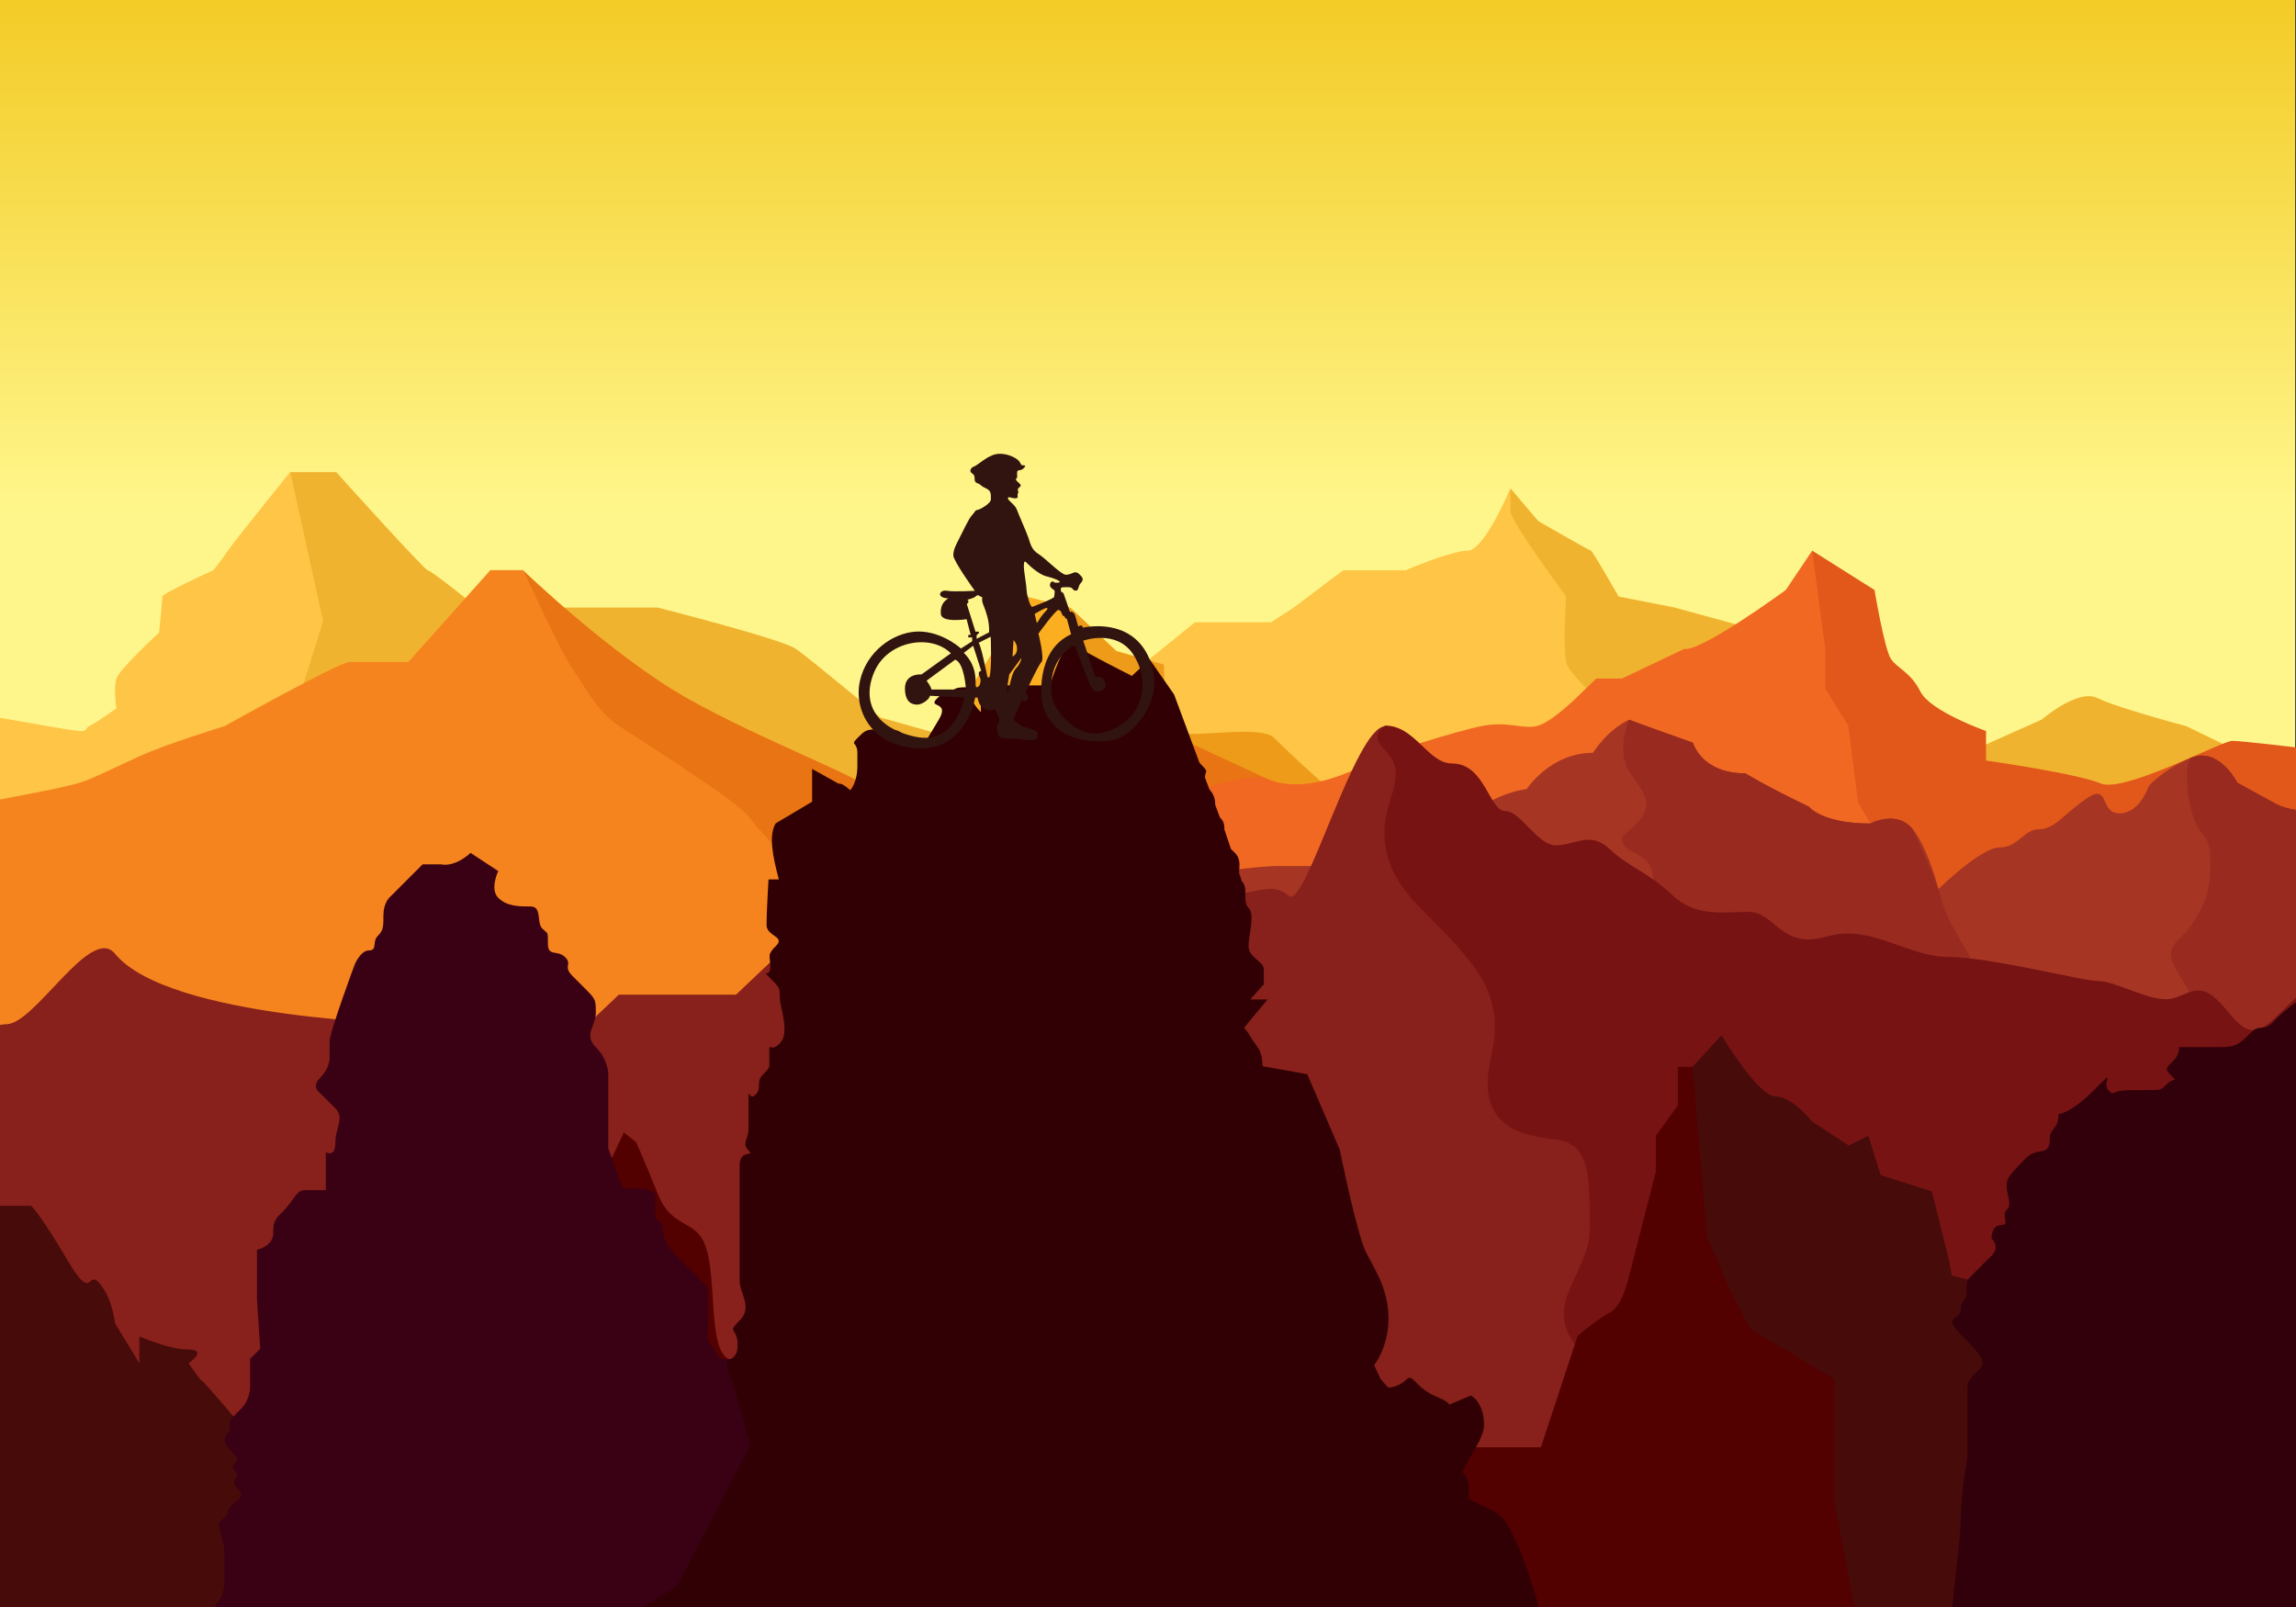 <?xml version="1.0" encoding="utf-8"?>
<!-- Generator: Adobe Illustrator 19.0.0, SVG Export Plug-In . SVG Version: 6.00 Build 0)  -->
<svg version="1.1" id="Layer_1" xmlns="http://www.w3.org/2000/svg" xmlns:xlink="http://www.w3.org/1999/xlink" x="0px"
	y="0px" width="1400px" height="980px" viewBox="0 0 1400 980" enable-background="new 0 0 1400 980"
	xml:space="preserve">
	<rect x="0" y="0" width="1400" height="980" fill="#333333" stroke="none"/>
	<g>
		<defs>
			<rect id="SVGID_1_" width="1400" height="980" />
		</defs>
		<clipPath id="SVGID_2_">
			<use xlink:href="#SVGID_1_" overflow="visible" />
		</clipPath>
		<linearGradient id="SVGID_3_" gradientUnits="userSpaceOnUse" x1="699.5" y1="311" x2="699.5" y2="4.68">
			<stop offset="0" style="stop-color:#FFF68B" />
			<stop offset="1" style="stop-color:#F3CC28" />
		</linearGradient>
		<rect x="-0.5" y="-1" clip-path="url(#SVGID_2_)" fill="url(#SVGID_3_)" width="1400" height="514" />
		<g clip-path="url(#SVGID_2_)">
			<g>
				<path fill="#FEC546" d="M177,287.8c0,0-34,42-38,48s-9,12-9,12s-31,14-31,16s-2,22-2,22s-24,22-26,28s0,18.1,0,18.1
				s-10,7.4-16,10.6s3.5,5.4-26,0.3s-29.5-5.1-29.5-5.1l0,0c0,0-153.9,89.8-96.5,92.4s279.3-7.8,305.6-23.1
				c26.4-15.3,29.9-91.5,40.4-103.3S177,287.8,177,287.8z" />
				<path fill="#F0B32F" d="M649.8,469.3L537,437.6c0,0-43.3-36.1-51.7-41.9c-8.3-5.9-84.3-25.2-84.3-25.2H291c0,0-28-22.6-30-22.6
				s-56-60-56-60h-28l20,90.8l-20,64.3l20,46.6c0,0,29.4,61.4,110.7,72.9s368,13.6,368,13.6L649.8,469.3z" />
				<path fill="#F0B32F" d="M921,297.8l17,20c0,0,31.2,18,32.1,18s16.9,28,16.9,28l33.7,6.6l92.3,25.2l82,65.5l50-22.3
				c0,0,22-19.1,34-13.1s54,17.1,54,17.1l108,52.2l74,44.6l-153,37.8l-243-37.8l-141.4-39.8c0,0-88.9-22.6-86.6-38.6
				C893.3,445.2,921,297.8,921,297.8z" />
				<path fill="#FEC546" d="M1005,461.2c-6-13.4-48-47.4-50-57.4s0-40,0-40s-34-46-34-52s0-14,0-14s-16,38-26,38s-38,12-38,12h-38
				l-30,22.6l-14,9.1h-46.4l-95.4,77.2l-147.9,43.6c0,0,49,29.6,79.6,33.6c30.6,4,260.1,41.9,290.1,45.9s165.7-48,165.7-48
				L1005,461.2z" />
				<path fill="#ED9B18" d="M652.5,370.4l28.2,26.6l29,8.3c0,0,0.7,26.3,0,31.4c-0.7,5.1-2.2,6.7,8.5,10.1c10.7,3.3,50.5-5,58.8,3.3
				c8.3,8.3,26.6,25.4,36.5,33.2s30.8,1.1,30.8,1.1s111.9,125,125.1,128.3c13.3,3.3-212.5-23.1-229-28.4s-111.5-47.1-114.4-59.2
				C623.3,513.1,652.5,370.4,652.5,370.4z" />
				<path fill="#FBAE20" d="M506.5,544.2c5,0.5,47.9-29,51.3-41.6c3.5-12.7,7.8-37.5,7.8-37.5h17.2l6.7-8.3l4.9-41.5l31.7-51.4
				l26.3,6.6l9.5,38.2l18.7,13.3c0,0,3.2,23.2,0,41.5c-3.2,18.3,31.1,12.2,31.1,12.2l18.5,0.3h13.6l11.6-0.3c0,0,9.6,22.1,35.4,37.3
				s115.6,76.6,128.9,79.9s18.3,23.2-15.7,22.4s-382,30.4-377.1,19.1S506.5,544.2,506.5,544.2z" />
				<path fill="#E2571A" d="M1105,335.8l38,24c0,0,6,36,10,42s12,8,18,20s40,24,40,24v18c0,0,56,8,70,14s74-26,80-26s39,4,39,4
				s67,126,77,132s-304.2,49.9-304.2,49.9L1071,521.8c0,0,6-116,14-118S1105,335.8,1105,335.8z" />
				<path fill="#E87413"
					d="M319,347.8c0,0,54,52,100,78s110.5,49.9,111.3,55.9c0.7,6.1,49.6,6,89.9,16.9
				c40.4,11,106.6-44.9,106.6-44.9l86.3,40c0,0,53.9,0.4,59.9,1.2c6,0.8,12-14.8,40,0c28,14.8,166.3,55.1,220,67.3
				c53.7,12.3,146-2,146,3.7c0,5.7-50,108.2-50,108.2s-409.5-31.5-560.1-52.5c-150.6-21-283.9,24-287.9-14S319,347.8,319,347.8z" />
				<path fill="#F5841F" d="M-31,493.8c48-10,74-13.5,86-18.8s14-6.4,30-13.8s52-18.4,52-18.4s70-39.1,76-39.1s36,0,36,0l50-56h20
				c0,0,24,52,30,60s14,25.4,28,34.7s74,47,80,56.1s65.6,70.3,65.6,70.3L679,663.8l-750,10.5L-31,493.8z" />
				<path fill="#F16822" d="M509.8,574.6c12.8-5.6,233.8-112,262.8-99.6c29,12.4,68.4-13.8,68.4-13.8s48-16,64-18.7s24.1,2.7,33,0
				c9-2.7,25-18.7,25-18.7l10.3-10H989l38-18.1c10,2.1,61.9-35.9,61.9-35.9l16.1-24l8,59.9v24.1l14,22.7l6,46.9l33.2,56.7l16.8,92.6
				l-361.6-36.9L509.8,574.6z" />
				<g>
					<path fill="#A63523" d="M1433.6,512.1c0,0,8.1-11-2.5-11c-10.6,0-12.9-6.8-25.4-6.8s-20.5-5.5-20.5-5.5l-21-11.5
					c0,0-11.3-22.5-28.6-15c-17.3,7.4-25.4,17.1-25.4,17.1s-5.3,16.6-17.8,16.6s-5.8-18.5-19.7-9.3c-13.9,9.3-19.7,19-29.3,19
					c-9.6,0-12.6,11.1-24.1,11.1c-11.5,0-37.3,25.4-37.3,25.4s-5.9-23.9-15.5-36.3c-9.6-12.4-26-3.7-26-3.7
					c-29.8,0-37.5-10.3-37.5-10.3c-26-12.4-38.7-20.3-38.7-20.3c-26.9,0-32-18.7-32-18.7c-33.2-11.7-38.9-14-38.9-14
					c-13.5,6.2-22.1,20.2-22.1,20.2c-26,0-40.4,22.1-40.4,22.1c-19.9,2.5-39.4,18.5-39.4,18.5c-65.1,28.3-43.4,28.4-82.7,28.4
					c-17.3,0-30.8,0-30.8,0s-33.7,1.2-48.1,8.7c-14.4,7.4-17.3,1.2-32.7,7.4c-15.4,6.2-24,22.2-47.1,22.2c-23.1,0-32.7,0-32.7,0
					L604.8,643l74.2,20.8l12.3-75h40.4l25-3.7l34.6-2.5l294.2,39.6l47.1,6.2l44.2,7.4l113.3,60.4l143.4-56.7V512.1z" />
					<path fill="#992A1F" d="M1433.6,639.4V512.1c0,0,8.1-11-2.5-11c-10.6,0-12.9-6.8-25.4-6.8s-20.5-5.5-20.5-5.5l-21-11.5
					c0,0-11.3-22.5-28.6-15c0,0-4.6,7.5,0,29.4c4.6,22,12.1,12.6,12.1,33.6c0,21-3.8,26.9-11.3,38.6c-7.5,11.7-19.6,11.9-7.5,30.8
					s18.3,38.9,18.3,48.3l-182-10.9l55-12.5c0,0-11.3-16.4-17.8-33c-3.6-9.1-14.9-23.9-18.3-37.2c-3.4-13.4-17.7-43.5-17.7-43.5
					c-9.6-12.4-26-3.7-26-3.7c-29.8,0-37.5-10.3-37.5-10.3c-26-12.4-38.7-20.3-38.7-20.3c-26.9,0-32-18.7-32-18.7
					c-33.2-11.7-38.9-14-38.9-14s-7.9,18.8,0,31.2c7.9,12.4,14.5,17.9,7.9,28c-6.5,10.2-15.5,10.2-11,17.2c4.5,7,18,4.5,18,23.3
					c0,18.8-8.7,22.6-8.7,32.3c0,9.7,6.8,20.4,10.3,25.8s148.3,63.3,148.3,63.3" />
				</g>
				<g>
					<path fill="#88201B" d="M-29.2,655.9c0,0,15.6-31.3,33.1-31.3c17.5,0,51.4-61,66.2-43c32.9,40.2,184.2,43,184.2,43
					s13.6,7.4,21.4,0c7.8-7.4,25.3-7.4,25.3-7.4s16.5-8.3,25.3,0c8.8,8.3,22.9,16.1,31.1,8.3c8.3-7.8,19.9-18.9,19.9-18.9
					s15.1,0,22.9,0c7.8,0,31.1,0,31.1,0h17.5c0,0,6.1-5.8,11.9-11.3c5.8-5.5,18.5-17.5,18.5-17.5s14-5.9,20.2,0
					c6.2,5.9,15.4,0.2,21.4,5.9c6,5.7,33.1,11.4,33.1,11.4s-2.8-0.7,7.8,0c10.6,0.7,35,0.7,35,0.7h29.2c0,0,33.1,8.1,41.6,0
					c8.5-8.1,48.9-21.9,55.7-28.3c6.8-6.4,5.8-21.2,22.4-21.2c16.5,0,30.1-9.5,40.1,0c10.1,9.5,40.5-103.4,59-103.4
					c18.4,0,25.9,23.1,40.9,23.1c20,0,22.4,29,32.2,29c9.7,0,19.5,20.9,31.1,20.9c11.7,0,20.7-9,32.7,2.3c12,11.3,23.3,13.9,38,27.9
					c14.7,14,31.4,10.4,47,10.4c15.6,0,19.8,23.2,47,15.1c27.2-8.1,49.3,12.4,74.6,12.4c25.3,0,81.7,14.7,91.4,14.7
					s29.2,11.1,40.9,11.1c11.7,0,18.5-12,31.1,0c12.6,12,18,28.1,35,12c17-16.1,13.6-16.1,33.1-16.1s26.5,6.2,33.1,0
					c6.6-6.2,18.1,0.6,25.3-6.2c7.2-6.8,23.3-6.8,23.3-6.8l16.2-15.4h13L1523,1005L-48.6,980V655.9
					C-48.6,655.9-46.7,639.3-29.2,655.9z" />
					<path fill="#771313" d="M1530.5,894.9v-318h-13l-16.2,15.4c0,0-16.2,0-23.3,6.8c-7.2,6.8-18.7,0-25.3,6.2
					c-6.6,6.2-13.6,0-33.1,0s-16.1,0-33.1,16.1c-17,16.1-22.4,0-35-12c-12.6-12-19.5,0-31.1,0c-11.7,0-31.1-11.1-40.9-11.1
					s-66.1-14.7-91.4-14.7c-25.3,0-47.3-20.5-74.6-12.4c-27.2,8.1-31.4-15.1-47-15.1c-15.6,0-32.3,3.5-47-10.4
					c-14.7-14-26-16.5-38-27.9c-12-11.3-21-2.3-32.7-2.3c-11.7,0-21.4-20.9-31.1-20.9c-9.7,0-12.2-29-32.2-29
					c-15,0-22.5-23.1-40.9-23.1c0,0-9.1,4.6-1.7,13.1s9.7,11.6,7.3,23.6c-2.3,12-18.9,39.4,15.3,73.9c34.2,34.5,52.9,51.9,43.6,92.1
					c-9.3,40.2,16.4,47.2,38.4,49.5c22,2.3,21.6,20.6,22,53.4c0.4,32.8-38.8,50.9,4.3,85c43,34.1,48.7,85.9,48.7,85.9
					s508.3-28.5,507.7-26.3" />
				</g>
				<path fill="#771313" d="M728.6,442.8" />
			</g>
			<g>
				<rect x="-34.4" y="1059.9" fill-rule="evenodd" clip-rule="evenodd" fill="#A03C1A" width="1586.4"
					height="168.2" />
			</g>
			<path fill="#530000" d="M1197.8,823.5c0,0-25.7-8.9-37.6-20.9s-17.9-26-29.8-40s-35.8-12-35.8-12s-16.4,2-25.3-14
			c-8.9-16-37.3-86-37.3-86h-8.9v23.5l-13.4,18.5v22c0,0-11.9,46-14.9,58s-6,24-13.4,28c-7.5,4-19.4,14-19.4,14l-22.4,68H862
			c0,0-32.8-40-58.1-42c-25.3-2-71.6-8-82,6c-10.4,14-28.3,38-56.7,46c-28.3,8-64.1-2-95.4-10c-31.3-8-58.1-32-79-36
			s-40.3-10-49.2-20s-5.1-45.6-10.8-64.8c-5.6-19.2-20.5-11.2-29.5-33.2c-8.9-22-13.4-32-13.4-32l-7.5-6l-7.5,16c0,0,0,4-16.4,22
			s-16.4,18-16.4,18v26.5v11.5c0,0,0,16-13.4,34s-10.4,32-10.4,38s-31.3,14-31.3,14l-17.9,66l58.1,108l1001.9,104
			c0,0,52.2-122,53.7-144c1.5-22-11.9-250-11.9-250L1197.8,823.5z" />
			<path fill="#470B0A" d="M1032,650.6l8.9,104l14.9,34l11.7,22l50.9,30.4v18.5v55.8l12,63.3c0,0,40.3,62,41.7,68s109.7,6,109.7,6
			s68.5-42,68.1-50c-0.4-8-16.8-172-16.8-172l-99.9-42l-43.1-10.7l-1.7-9.3l-10.4-42l-31.3-10l-7.5-24l-11.9,6l-22.4-14.7
			c0,0-11.9-15.3-22.4-15.3s-32.8-37.2-32.8-37.2L1032,650.6z" />
			<path fill="#470B0A" d="M177,963l-34.7-99.3c0,0-19.3-22.7-19.3-21.7s-8-10.6-8-10.6s12-8.4,0-8.4s-30-8-30-8v16.4L70.1,807
			c0,0-1.1-14-9.1-24s-4,12.6-20-14.7c-16-27.3-22-33-22-33h-40L-48.6,724l35.6,292.7l226,10.4L177,963z" />
			<g>
				<g>
					<path fill="#3A0013" d="M132.1,1016.6c0,0-4.7-33.9,0-38.5c4.7-4.7,4.7-12.8,4.7-12.8v-12.8c0-8.2,0-8.2,0-8.2l-3.5-15.2
					l5.3-5.3c0-8.8,13.4-8.8,6.7-15.5c-6.7-6.7,2.6-6.7-2-11.4c-4.7-4.7,4.7-4.7,0-9.3c-4.7-4.7-8.5-9.6-4.7-13.4
					c3.8-3.8-1-5.7,3.8-10.5c4.8-4.8-0.4,0.4,4.8-4.8c5.3-5.3,5.3-12.7,5.3-12.7V838v-9.3l6.2-6.2l-2-30V782v-10.5v-9.3
					c0,0,9.9-2.3,9.9-9.9c0-7.6,0.9-8.5,6.1-13.7c6.4-6.4,7.9-12.8,12.8-12.8c5,0,5,0,5,0l0,0h8.2c0-16.1,0-23.1,0-23.1
					s5.8,3.5,5.8-5.8c0-9.3,5.8-15.2,0-21c-5.8-5.8-9.3-9.3-9.3-9.3s-5.8-3.5,0-9.3c5.8-5.8,5.8-11.7,5.8-11.7v-10.5
					c0-5.8,15.2-46.7,15.2-46.7s3.5-8.8,8.8-8.8c5.3,0,1.8-5.3,5.3-8.8c3.5-3.5,3.5-5.8,3.5-12.8c0-7,3.5-10.5,3.5-10.5l11.1-11.1
					l9.3-9.3h11.1c9.3,1.8,18.1-7,18.1-7l16.9,11.1c0,0-5.3,11.1,0,16.3c5.3,5.3,12.8,5.3,19.8,5.3s3.5,9.9,7,13.4
					c3.5,3.5,3.5,1.2,3.5,9.3c0,8.2,5.8,3.5,10.5,8.2c4.7,4.7-1.8,5.3,4.7,11.7c6.4,6.4-1.2-1.2,6.4,6.4c7.6,7.6,7.6,7.6,7.6,15.8
					c0,8.2-7.6,13.4,0,21c7.6,7.6,7.6,16.3,7.6,16.3v23.3v9.3v12.8l8.8,24.5c0,0,4.7,0,10.5,0c5.8,0,9.3,3.5,9.3,3.5s0,5.8,0,11.7
					c0,5.8,4.7,3.5,4.7,10.5c0,7,7,14,7,14c6.4,6.4,5.8,5.8,9.9,9.9c4.1,4.1,10.5,10.5,10.5,10.5s0,8.8,0,13.4c0,4.7,0,18.7,0,18.7
					l7.6,11.7H452l4.7,18.7c0,0,10.5,37.4,10.5,43.2c0,16.3,5.3,21.6,5.3,21.6s-4.4,5.5,0,9.9c4.4,4.4,4.4,5.8,4.4,11.7
					c0,5.8,0,11.7,0,11.7s-3.4,9.5,0,12.8c3.4,3.4-1.8,35.7,3.4,40.9c5.2,5.2,5.2,17.5,5.2,17.5H132.1z" />
					<path fill="#310004" d="M957,1025c-4-6-19-46-19-46s-7-26-15-42s-10-14-27.4-22.8c0-1.1,0-1.5,0-1.5c0-1,0-2.4,0-4.3
					c0-6-1.8-8.5-3.9-10.7c4.1-9.5,13.2-20.6,13.2-28.7c0-14-8-18-8-18l-13.2,5.6c-0.7-1.3-2.5-2.7-6.6-4.3
					c-15.2-6.1-15.2-15.5-19.8-10.8c-4.7,4.7-10.8,4.7-10.8,4.7c-2-2-3.6-3.9-4.8-5.5l-3.8-8.2c0,0,19-23.5,1-57.5
					c-1.9-3.6-3.9-7.4-5.9-11.2c0-0.1-0.1-0.1-0.1-0.2c-5.5-10.7-16-62.5-16-62.5l-19.8-46l-27.3-4.9c0-10.2-4-12.3-6.6-16.8
					c-1.6-2.8-3.2-5-4.6-6.7l14.3-17.2h-10.6l8.3-9.2c0,0,0-4.7,0-9.3c0-4.7-9.3-7-9.3-14s4.1-19.3,0-23.3c-4.1-4.1,0.3-12-4.1-16.3
					l-1.7-5.2c0.1-3.8,1.4-8.3-2.7-12.3c-0.8-0.8-1.5-1.5-2.2-2.1l-4-11.9c0-4.6-1.3-5.9-2.7-7.3l-2.9-7.7c0-5.2-1.9-7.5-3.6-9.6
					l-2.7-7.2c0.3-4.9,2.9-2.6-3.3-8.9l-15.5-41.7L701,402.1l-10.4,9.7c-0.1,0.1-0.3,0.3-0.4,0.4c0,0-26.8-13.4-34.9-18.8
					c-5.3-3.6-11.5,12.9-15.1,24.6c-0.7,0-1.5,0-2.5,0c-7,0,1.2,0-12.8,0c-14,0-1.2,0-14,0c-12.8,0-12.8,8.1-12.8,8.1s0,4.2,0,8.2
					c0,0,0.1,0.1,0.3,0.3c-0.1-0.1-0.2-0.2-0.3-0.3c-9.9-9.9-4.7-15.2-4.7-15.2c-10.5,0-10.5,0-14,3.5c-3.5,3.5-2.9-1.8-8.2,3.5
					c-5.8,5.8,8.2,1.2,1.2,12.8c-7,11.7-7,11.7-7,11.7s-10.5,1.2-14-2.3c-3.5-3.5-7-3.5-11.7-3.5c-0.7,0-1.1,0-1.3,0
					c-0.3,0-0.4,0-0.4,0c-0.4,0-1.3,0-2.9,0c-7,0-7.6,0.6-12.3,5.3c-4.7,4.7,0,1.8,0,9.3c0,1.4,0,2.1,0,2.6c0,0.3,0,0.4,0,0.4
					c0,0.6,0,1.9,0,4.6c0,10.5-4.4,14.9-4.4,14.9s-4.5-4.5-7.1-4l-16.1-9v20l-22.2,13.2c-4.4,7.2-1.9,19.9,1.9,34.2
					c-6.3,0-6.3,0-6.3,0s-1.2,20.6-1.2,27.7s11.7,7,5.8,12.8c-5.8,5.8-3.5,5.8-3.5,12.8c0,7-5.8,1.2,0,7c5.8,5.8,5.8,5.8,5.8,11.7
					c0,5.8,6.4,21.6,0,28c-6.4,6.4-6.4-2.3-6.4,6.4c0,8.8,0.9,7.9-3.8,12.5c-4.7,4.7-0.4,8.3-4.7,12.5c-4.2,4.2-4.2-6.7-4.2,4.2
					c0,10.9,0,10.9,0,16.8c0,5.8-4.3,8.5,0,12.8c4.3,4.3-5.4-1.2-5.4,9.3c0,10.5,0,17.5,0,17.5s0,4.7,0,10.5c0,5.8,0,4.7,0,14
					c0,0.2,0,0.4,0,0.6c0,1.5,0,2.1,0,2.2c0,1.3,0,3.4,0,6.5c0,18.7,0,10.5,0,18.7c0,8.2,8.2,16.3,0,24.5c-8.2,8.2-1.2,3.5-1.2,15.2
					c0,11.7-10.5,5.8-5.3,16.9c2.5,5.2,7.9,24.5,13,44.1L413,967c0,0-74,46-66,54s134,30,134,30l15.4-9c0,7.9,0,14.6,0,14.6
					s-7-2.3-7,7s4.7,14,4.7,14h442.4c0,0,3.5-19.8,0-23.3c-3.5-3.5,2.3-8.2-3.5-14c-5.8-5.8-0.6-0.6-5.8-5.8
					C927.1,1034.5,961,1031,957,1025z M600.2,436.7C600.2,436.7,600.2,436.7,600.2,436.7C600.2,436.7,600.2,436.7,600.2,436.7z
					 M602.1,438.6C602.4,438.9,602.4,438.9,602.1,438.6L602.1,438.6z" />
					<path fill="#32000A" d="M1426.6,596.7c-7,0-17.5,0-17.5,0s-7,1.2-7,7c0,5.8,0,5.8,0,5.8s-9.3,7-12.8,10.5
					c-3.5,3.5,2.3-2.3-3.5,3.5c-5.8,5.8-7.9,0.9-12.8,5.8c-9.3,9.3-10.5,9.3-23.3,9.3c-12.8,0-21,0-21,0c0,10.5-11.7,10.5-5.8,16.3
					c5.8,5.8,2.9,1.8-1.2,5.8c-4.1,4.1-3.5,4.1-12.8,4.1c-9.3,0,4.7,0-9.3,0c-14,0-9.6,4.4-14,0c-4.4-4.4,5.8-14.6-8.8,0
					c-14.6,14.6-21.6,14.6-21.6,14.6c0,9.3-5.3,8.8-5.3,14.6c0,12.3-7,4.7-14.6,12.3c-11.7,11.7-11.7,12.8-11.7,17.5s3.5,10.5,0,14
					c-3.5,3.5,2.3,9.3-3.5,9.3s-5.8,8.2-5.8,8.2s5.8,4.7,0,10.5c-5.8,5.8-8.2,8.2-11.7,11.7c-3.5,3.5-3.5,3.5-3.5,10.5
					c0,7-3.5,3.5-3.5,10.5c0,7-11.7,3.5,0,15.2c11.7,11.7,15.8,16.9,11.7,21c-7.6,7.6-7.6,8.2-7.6,12.8c0,4.7,0,12.8,0,17.5
					c0,4.7,0-2.5,0,10.5c0,13,0,13,0,13s-4.1,22-4.1,37.2c0,15.2-5.8,50.2-5.8,67.7c0,17.5,0,56,0,64.2s4.7,8.2,4.7,8.2h232.3V596.7
					z" />
				</g>
				<path fill="#31130F" d="M701,402.1c-10.9-26.6-40.7-19.3-40.7-19.3c-0.5-2.6-2.8-0.7-2.8-0.7s-1-3.5-1.9-6.6
				c-0.9-3.1-3.2-2.4-3.2-2.4s-2.5-7.2-3.5-10.1c-1-2.9-1.5-1.5-1.5-1.5s-0.6-1-0.6-2.4c0-1.3,2.4-1,5-1c2.6,0,2.1,2.1,4.1,2.1
				c2.1,0,1.2-2.6,3.1-4.6c1.9-1.9,0.9-3.4,0.9-3.4s-2.2-3.2-4-3.2c-1.8,0-3.1,1.5-6,1.5c-2.9,0-12.4-10-16.6-12.6
				c-4.3-2.6-5-6.3-6.2-9.9c-1.2-3.5-6-14.3-7.1-17.3c-1.1-3-5.4-5.4-5.4-6.8c0-1.5,2.2,0,4.6,0c2.4,0,0.7-2.3,1.5-3.1
				c0.8-0.8,0,0,0-1.8c0-1.8,0-0.8,1.2-2.1c1.2-1.2,0-1.7-1.7-3.4c-1.7-1.7,0-1.6,0-2.4c0-0.7,0-1.3,0-3.1c0-1.8,2.3-0.8,3.6-2.1
				c1.3-1.3,2.1-2.1,0.2-2.1c-1.9,0-1.3-1.3-3.1-3.1c-1.8-1.8-8.1-4.9-13.7-3.7c-5.6,1.2-10.7,6.5-13.1,7.4
				c-2.4,0.9-2.9,2.9-1.9,3.8c1,1,2.1,0.9,2.1,3.9c0,3,2.2,2.2,3.8,3.8c1.5,1.5,3.5,1.7,4.9,3.1c1.4,1.4,1.2,3.1,1.2,5.6
				c0,2.5-7.1,6.4-8.3,6.4c-1.3,0-1.5,1.5-3.3,3.3c-1.8,1.8-5.6,10-7.8,14.3c-2.2,4.3-3.5,6.8-3.5,10.1c0,3.4,13.1,21.6,13.1,21.6
				s-12.9,0.7-16.8,0c-3.8-0.7-4.4,1.8-4.4,1.8c0,2.9,5.1,2.8,5.1,2.8c-5.4,3.2-4.6,8.4-4.6,9.3c0,5.9,15.7,3.4,15.7,3.4l2.5,9.6
				l-1.5,0l0,1.5h2.4v2.4l-6.9,4.4c-2.2-2.2-14.1-11.3-27.8-10.3c-13.7,1-29.6,11.9-33.7,29.9c-4.1,17.9,7.2,40.6,36.2,41.3
				c29,0.7,34-31,34-31l1.5,0c1.6,10.4,10.6,7.2,10.6,7.2s3.5,6.3,2.5,7.4c-1,1-1.8,4.5-0.7,7.9c1.1,3.5,4.1,1.8,14.9,3.1
				c10.7,1.3,9-1.3,9.4-3.4c0.4-2.1-6.3-3.8-6.3-3.8c-5.6-1.5-8.5-5.1-8.5-5.1l5.3-12.6c0,0,0,1.6,1.5,1.6c1.5,0,1.2-0.6,2.1-1.5
				c0.9-0.9-1.6-3.7-1.6-3.7s7.6-16.6,9.7-18.7c2.1-2.1-1.8-17.4-1.8-17.4s10.4-14.4,12.1-14.4c1.6,0,2.1,2.1,2.1,2.1
				c0.7,2,1.6,1.6,1.6,1.6c0.7,2.1,1.5,1.5,1.5,1.5l2.6,9.6c-22.5,10.4-17.8,41.2-17.8,41.2c6.6,27.5,37.2,24.9,45.3,22.9
				C688.5,448.9,711.9,428.8,701,402.1z M589.5,368.3c0,0,2-1.1,0.4-2.6c0,0,3.9-0.8,5.3-2.2c1.4-1.4,2.2,0.5,3.3,0.5
				c1.1,0-0.5,1.1,1.1,4.9c1.6,3.8,3.5,9.6,3.5,14.6v2.1l-7.6,4v-2.2l1.4-1.4l0-0.8l-2.1,0L589.5,368.3z M558.2,449.3
				c-24.9-5.3-33.1-21.5-24.9-40c8.2-18.5,34.3-23,46.5-10.9l-17.9,12.9c0,0-10.1-0.9-10.1,8.5c0,9.4,5.3,9.9,7.6,9.9
				c2.4,0,6.9-2.6,7.7-5.4l20.8,1.1C587.9,425.5,583,454.6,558.2,449.3z M567.9,420.5c0-1.6-2.9-5.4-2.9-5.4l17.4-12.8
				c5.7,1.8,6.6,18.2,6.6,18.2L567.9,420.5z M597,411.7c0.9,2.2,0.9,2.5,0.9,3.4c0,0.9-0.4,4-2.4,4c-1.9,0,2.3-11-7.8-21l5.7-4.3
				l4.9,15.3C598.3,409,596.1,409.5,597,411.7z M603.3,413h-1.2c0,0-3.8-19.4-5.4-21l7.4-3.7C604.1,388.3,604.9,408.3,603.3,413z
				 M618,390.4c3.2,3.2,2.2,7.5,1.1,8.6c-1.1,1.1-1.7,1.7-1.7,1C617.5,399.2,618,390.4,618,390.4z M619.4,407.7
				c-2.1,2.1-3.2,8.1-4.1,11.5c-0.9,3.4-1.5,2.8-1.5,2.8c0-1,1.6-10.7,1.6-10.7l7.4-10.1C622.7,403,621.5,405.6,619.4,407.7z
				 M638.3,372c0,0-3.1,3.1-4.7,6c-1.6,2.9-1.5,1.5-1.5,1.5l-1.2-5.1c0,0,3.8-2.4,6.3-3.4S638.3,372,638.3,372z M643.1,355.3
				c0,0-1.8-1.8-2.7,0.5c-0.9,2.4,1.6,3.4,2.4,4.1c0.7,0.7,0,2.8,0,4c0,1.2-13.4,6.2-13.4,6.2c-1.3,0-3.4-7.6-3.4-10
				c0-2.4-1.7-12.1-1.7-14.1c0-2.1,0-4.5,1.3-3.2c1.3,1.3,7.3,7.3,12.3,8.6c5,1.3,7.3,2.3,8.2,3.2
				C647.1,355.6,643.1,355.3,643.1,355.3z M678.2,444.9c-20.4,9.3-34-11.6-35.9-16.9c-1.9-5.3-4.3-24.9,12.9-34.6l9.3,24
				c0,0,2.2,6.6,7.9,3.4c0,0,2.8-1,1.2-5.3c-1.6-4.3-5.6-2.4-5.6-2.4l-7.5-22.4c0,0,20-7.2,30.3,8.1
				C701.1,414.2,698.6,435.7,678.2,444.9z" />
			</g>
		</g>
	</g>
</svg>
